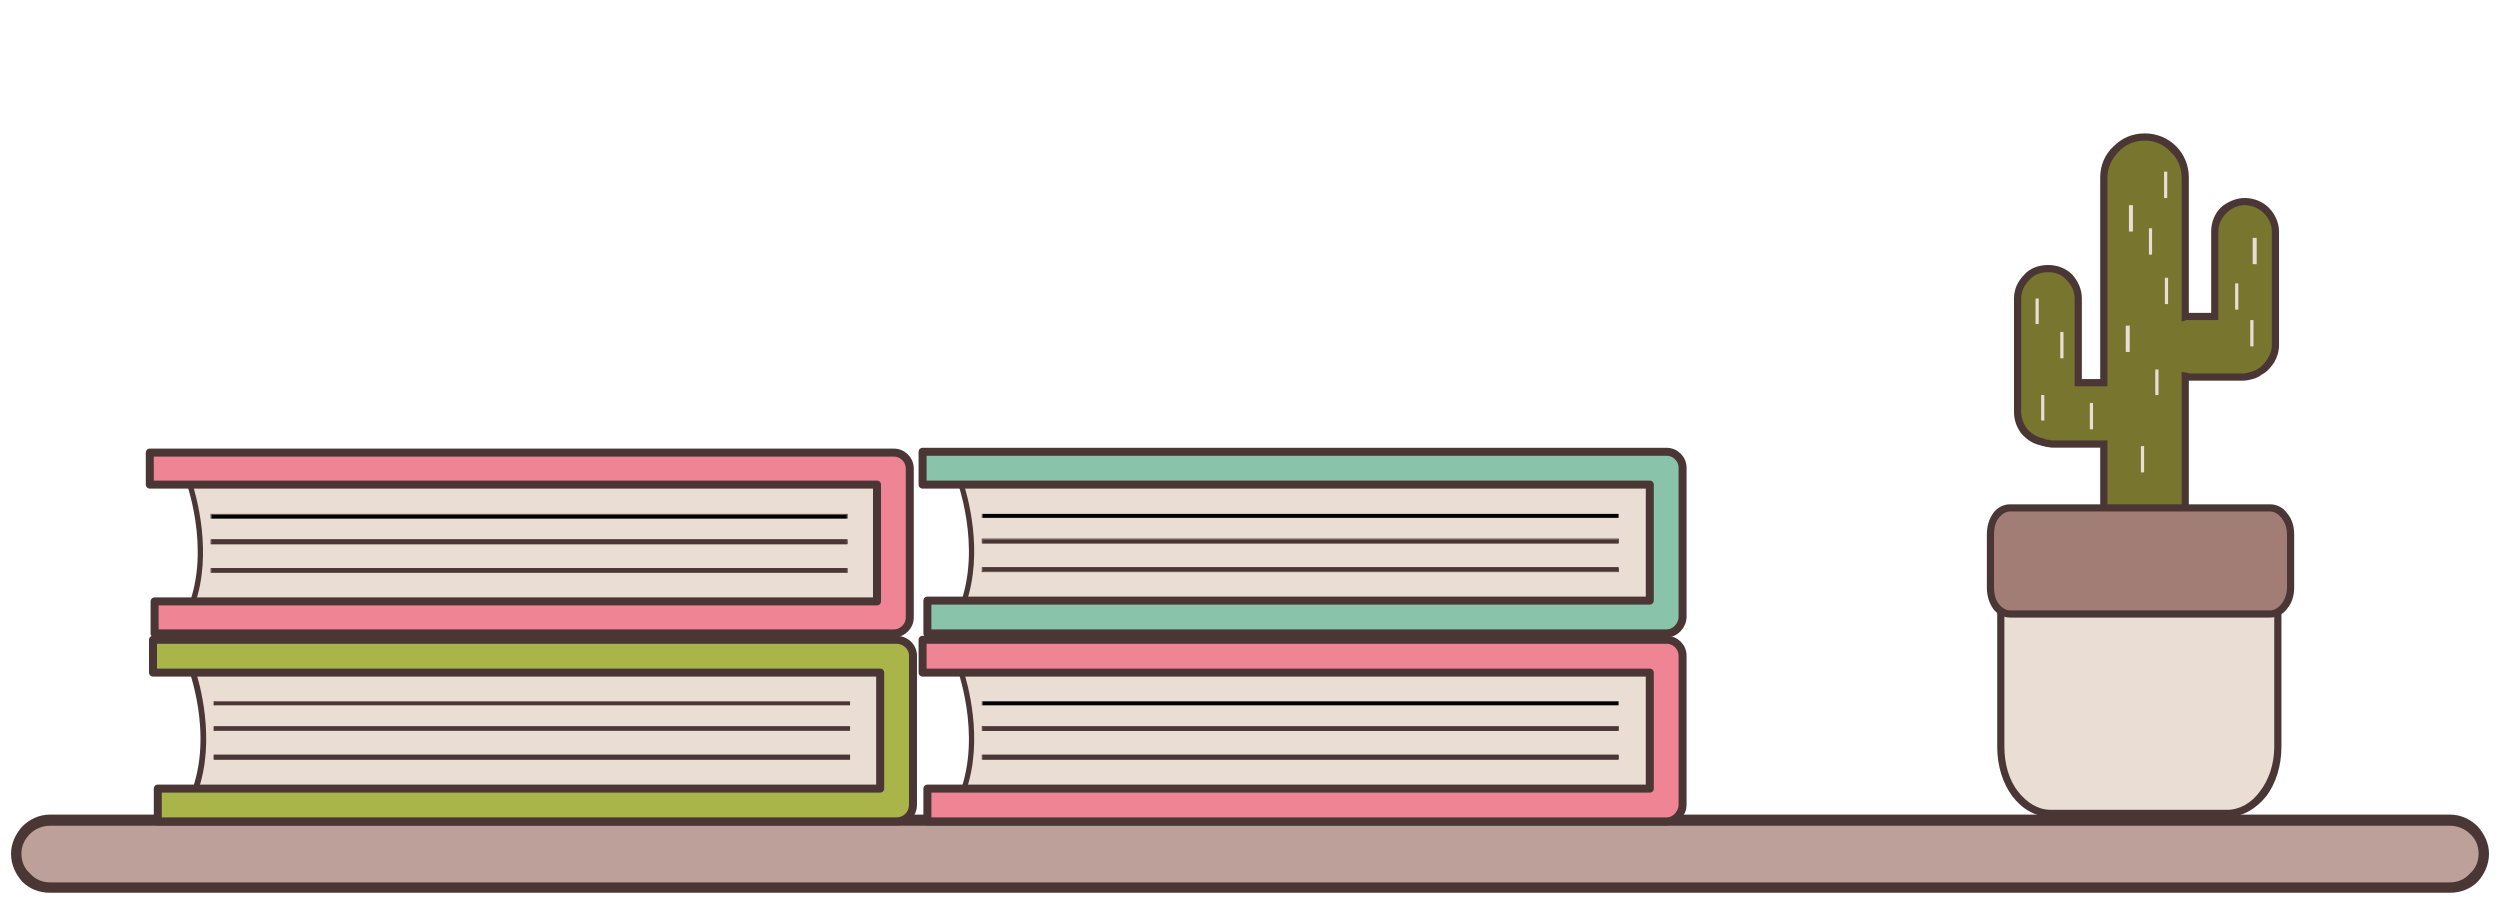 <svg xmlns="http://www.w3.org/2000/svg" xmlns:xlink="http://www.w3.org/1999/xlink" width="500" zoomAndPan="magnify" viewBox="0 0 375 135" height="180" preserveAspectRatio="xMidYMid meet" version="1.0"><defs><clipPath id="816d43d5f7"><path d="M 2 123 L 373 123 L 373 133.914 L 2 133.914 Z M 2 123 " clip-rule="nonzero"/></clipPath><clipPath id="4322b4d620"><path d="M 1.379 122 L 373.621 122 L 373.621 133.914 L 1.379 133.914 Z M 1.379 122 " clip-rule="nonzero"/></clipPath><clipPath id="7cf00c2c9c"><path d="M 302 20.008 L 342 20.008 L 342 84 L 302 84 Z M 302 20.008 " clip-rule="nonzero"/></clipPath><clipPath id="f83b4b3239"><path d="M 302 20.008 L 342 20.008 L 342 85 L 302 85 Z M 302 20.008 " clip-rule="nonzero"/></clipPath></defs><g clip-path="url(#816d43d5f7)"><path fill="#bda099" d="M 367.48 123.027 L 7.52 123.027 C 4.766 123.027 2.492 125.301 2.492 128.051 C 2.492 130.805 4.766 133.195 7.52 133.195 L 367.48 133.195 C 370.234 133.195 372.508 130.805 372.508 128.051 C 372.508 125.301 370.234 123.027 367.48 123.027 Z M 367.48 123.027 " fill-opacity="1" fill-rule="evenodd"/></g><g clip-path="url(#4322b4d620)"><path fill="#4a3635" d="M 367.48 122.188 L 7.52 122.188 C 5.844 122.188 4.406 122.906 3.328 123.984 C 2.371 125.059 1.652 126.496 1.652 128.051 C 1.652 129.727 2.371 131.164 3.328 132.238 C 4.406 133.316 5.844 133.914 7.52 133.914 L 367.48 133.914 C 369.156 133.914 370.594 133.316 371.672 132.238 C 372.629 131.164 373.348 129.727 373.348 128.051 C 373.348 126.496 372.629 125.059 371.672 123.984 C 370.594 122.906 369.156 122.188 367.48 122.188 Z M 7.52 123.863 L 367.48 123.863 C 368.676 123.863 369.754 124.344 370.473 125.059 C 371.312 125.777 371.789 126.855 371.789 128.051 C 371.789 129.246 371.312 130.324 370.473 131.043 C 369.754 131.879 368.676 132.359 367.48 132.359 L 7.52 132.359 C 6.324 132.359 5.246 131.879 4.527 131.043 C 3.688 130.324 3.211 129.246 3.211 128.051 C 3.211 126.855 3.688 125.898 4.527 125.059 C 5.246 124.344 6.324 123.863 7.52 123.863 Z M 7.52 123.863 " fill-opacity="1" fill-rule="nonzero"/></g><path fill="#eaddd4" d="M 28.594 99.695 C 28.594 99.695 32.547 110.105 29.074 119.199 L 134.93 119.199 L 134.93 98.141 Z M 28.594 99.695 " fill-opacity="1" fill-rule="evenodd"/><path fill="#4a3635" d="M 28.117 99.812 C 28.117 99.934 32.188 110.105 28.594 119.078 L 28.477 119.676 L 135.41 119.676 L 135.41 97.781 L 134.93 97.781 L 28.594 99.336 L 27.996 99.336 Z M 29.672 118.719 C 32.426 110.941 29.914 102.328 29.195 100.172 L 134.57 98.617 L 134.57 118.719 Z M 29.672 118.719 " fill-opacity="1" fill-rule="nonzero"/><path stroke-linecap="butt" transform="matrix(-0.12, 0, 0, 0.12, 373.348, 20.008)" fill-opacity="1" fill="#a9b549" fill-rule="nonzero" stroke-linejoin="round" d="M 2919.986 674.005 L 2011.007 674.005 L 2011.007 818.992 L 2913.984 818.992 L 2913.984 859.998 L 1991.011 859.998 C 1979.006 859.998 1970.003 850.987 1970.003 839.005 L 1970.003 653.013 C 1970.003 642.01 1979.006 633 1991.011 633 L 2919.986 633 Z M 2919.986 674.005 " stroke="#4a3635" stroke-width="9.999" stroke-opacity="1" stroke-miterlimit="4"/><path fill="#4a3635" d="M 127.508 105.199 L 32.066 105.199 L 32.066 105.797 L 127.508 105.797 Z M 127.508 105.199 " fill-opacity="1" fill-rule="nonzero"/><path fill="#4a3635" d="M 127.508 105.199 L 32.066 105.199 L 32.066 105.797 L 127.508 105.797 Z M 32.188 105.199 L 127.508 105.199 L 127.508 105.797 L 32.188 105.797 Z M 32.188 105.199 " fill-opacity="1" fill-rule="nonzero"/><path fill="#4a3635" d="M 127.508 109.027 L 32.066 109.027 L 32.066 109.625 L 127.508 109.625 Z M 127.508 109.027 " fill-opacity="1" fill-rule="nonzero"/><path fill="#4a3635" d="M 127.508 108.906 L 32.066 108.906 L 32.066 109.625 L 127.508 109.625 Z M 32.188 109.027 L 127.508 109.027 L 127.508 109.625 L 32.188 109.625 Z M 32.188 109.027 " fill-opacity="1" fill-rule="nonzero"/><path fill="#4a3635" d="M 127.508 113.215 L 32.066 113.215 L 32.066 113.934 L 127.508 113.934 Z M 127.508 113.215 " fill-opacity="1" fill-rule="nonzero"/><path fill="#4a3635" d="M 127.508 113.215 L 32.066 113.215 L 32.066 113.934 L 127.508 113.934 Z M 32.188 113.336 L 127.508 113.336 L 127.508 113.812 L 32.188 113.812 Z M 32.188 113.336 " fill-opacity="1" fill-rule="nonzero"/><path fill="#eaddd4" d="M 28.117 71.695 C 28.117 71.695 32.188 82.105 28.594 91.199 L 134.57 91.199 L 134.57 70.141 Z M 28.117 71.695 " fill-opacity="1" fill-rule="evenodd"/><path fill="#4a3635" d="M 27.758 71.816 C 27.758 71.816 31.707 82.105 28.234 90.961 L 27.996 91.559 L 134.93 91.559 L 134.93 69.664 L 134.57 69.781 L 28.117 71.219 L 27.52 71.336 Z M 29.195 90.723 C 31.949 82.945 29.434 74.328 28.715 72.055 L 134.094 70.621 L 134.094 90.723 Z M 29.195 90.723 " fill-opacity="1" fill-rule="nonzero"/><path fill="#a9b549" d="M 23.207 72.535 L 132.059 72.535 L 132.059 90.004 L 23.926 90.004 L 23.926 94.789 L 134.57 94.789 C 135.891 94.789 136.965 93.711 136.965 92.395 L 136.965 70.141 C 136.965 68.824 135.891 67.75 134.57 67.75 L 23.207 67.75 Z M 23.207 72.535 " fill-opacity="1" fill-rule="nonzero"/><path fill="#000000" d="M 127.027 77.199 L 31.707 77.199 L 31.707 77.797 L 127.027 77.797 Z M 127.027 77.199 " fill-opacity="1" fill-rule="nonzero"/><path fill="#4a3635" d="M 127.027 77.082 L 31.59 77.082 L 31.59 77.797 L 127.148 77.797 L 127.148 77.082 Z M 31.707 77.199 L 127.027 77.199 L 127.027 77.797 L 31.707 77.797 Z M 31.707 77.199 " fill-opacity="1" fill-rule="nonzero"/><path fill="#4a3635" d="M 127.027 80.91 L 31.707 80.91 L 31.707 81.629 L 127.027 81.629 Z M 127.027 80.91 " fill-opacity="1" fill-rule="nonzero"/><path fill="#4a3635" d="M 127.027 80.91 L 31.59 80.91 L 31.59 81.629 L 127.148 81.629 L 127.148 80.91 Z M 31.707 81.027 L 127.027 81.027 L 127.027 81.508 L 31.707 81.508 Z M 31.707 81.027 " fill-opacity="1" fill-rule="nonzero"/><path fill="#4a3635" d="M 127.027 85.219 L 31.707 85.219 L 31.707 85.816 L 127.027 85.816 Z M 127.027 85.219 " fill-opacity="1" fill-rule="nonzero"/><path fill="#4a3635" d="M 127.027 85.219 L 31.59 85.219 L 31.59 85.934 L 127.148 85.934 L 127.148 85.219 Z M 31.707 85.336 L 127.027 85.336 L 127.027 85.816 L 31.707 85.816 Z M 31.707 85.336 " fill-opacity="1" fill-rule="nonzero"/><path stroke-linecap="butt" transform="matrix(-0.12, 0, 0, 0.12, 373.348, 20.008)" fill-opacity="1" fill="#ef8494" fill-rule="nonzero" stroke-linejoin="round" d="M 2923.999 439.008 L 2014.987 439.008 L 2014.987 585.008 L 2917.996 585.008 L 2917.996 625.001 L 1994.012 625.001 C 1982.986 625.001 1974.015 615.99 1974.015 604.988 L 1974.015 418.996 C 1974.015 407.993 1982.986 399.015 1994.012 399.015 L 2923.999 399.015 Z M 2923.999 439.008 " stroke="#4a3635" stroke-width="9.999" stroke-opacity="1" stroke-miterlimit="4"/><path fill="#eaddd4" d="M 143.793 99.695 C 143.793 99.695 147.863 110.105 144.27 119.199 L 250.246 119.199 L 250.246 98.141 Z M 143.793 99.695 " fill-opacity="1" fill-rule="evenodd"/><path fill="#4a3635" d="M 143.434 99.812 C 143.434 99.934 147.383 110.105 143.91 119.078 L 143.672 119.555 L 250.605 119.555 L 250.605 97.781 L 250.246 97.781 L 143.793 99.336 L 143.195 99.336 Z M 144.871 118.719 C 147.625 110.941 145.109 102.328 144.391 100.172 L 249.77 98.617 L 249.77 118.719 Z M 144.871 118.719 " fill-opacity="1" fill-rule="nonzero"/><path fill="#a9b549" d="M 138.883 100.652 L 247.734 100.652 L 247.734 118 L 139.602 118 L 139.602 122.906 L 250.246 122.906 C 251.566 122.906 252.641 121.711 252.641 120.395 L 252.641 98.141 C 252.641 96.824 251.566 95.746 250.246 95.746 L 138.883 95.746 Z M 138.883 100.652 " fill-opacity="1" fill-rule="nonzero"/><path fill="#000000" d="M 242.703 105.199 L 147.383 105.199 L 147.383 105.797 L 242.703 105.797 Z M 242.703 105.199 " fill-opacity="1" fill-rule="nonzero"/><path fill="#4a3635" d="M 242.703 105.199 L 147.266 105.199 L 147.266 105.797 L 242.824 105.797 L 242.824 105.199 Z M 147.383 105.199 L 242.703 105.199 L 242.703 105.797 L 147.383 105.797 Z M 147.383 105.199 " fill-opacity="1" fill-rule="nonzero"/><path fill="#4a3635" d="M 242.703 109.027 L 147.383 109.027 L 147.383 109.625 L 242.703 109.625 Z M 242.703 109.027 " fill-opacity="1" fill-rule="nonzero"/><path fill="#4a3635" d="M 242.703 108.906 L 147.266 108.906 L 147.266 109.625 L 242.824 109.625 L 242.824 108.906 Z M 147.383 109.027 L 242.703 109.027 L 242.703 109.504 L 147.383 109.504 Z M 147.383 109.027 " fill-opacity="1" fill-rule="nonzero"/><path fill="#4a3635" d="M 242.703 113.215 L 147.383 113.215 L 147.383 113.934 L 242.703 113.934 Z M 242.703 113.215 " fill-opacity="1" fill-rule="nonzero"/><path fill="#4a3635" d="M 242.703 113.215 L 147.266 113.215 L 147.266 113.934 L 242.824 113.934 L 242.824 113.215 Z M 147.383 113.336 L 242.703 113.336 L 242.703 113.812 L 147.383 113.812 Z M 147.383 113.336 " fill-opacity="1" fill-rule="nonzero"/><path stroke-linecap="butt" transform="matrix(-0.12, 0, 0, 0.12, 373.348, 20.008)" fill-opacity="1" fill="#ef8494" fill-rule="nonzero" stroke-linejoin="round" d="M 1957.999 674.005 L 1048.987 674.005 L 1048.987 818.992 L 1951.996 818.992 L 1951.996 859.998 L 1028.012 859.998 C 1016.986 859.998 1008.015 850.007 1008.015 839.005 L 1008.015 653.013 C 1008.015 642.01 1016.986 633 1028.012 633 L 1957.999 633 Z M 1957.999 674.005 " stroke="#4a3635" stroke-width="9.999" stroke-opacity="1" stroke-miterlimit="4"/><path fill="#eaddd4" d="M 143.793 71.578 C 143.793 71.578 147.863 81.988 144.27 91.078 L 250.246 91.078 L 250.246 70.023 Z M 143.793 71.578 " fill-opacity="1" fill-rule="evenodd"/><path fill="#4a3635" d="M 143.434 71.695 C 143.434 71.816 147.383 81.988 143.91 90.961 L 143.672 91.438 L 250.605 91.438 L 250.605 69.664 L 250.246 69.664 L 143.793 71.219 L 143.195 71.219 Z M 144.871 90.602 C 147.625 82.824 145.109 74.211 144.391 72.055 L 249.77 70.5 L 249.77 90.602 Z M 144.871 90.602 " fill-opacity="1" fill-rule="nonzero"/><path fill="#a9b549" d="M 138.883 72.535 L 247.734 72.535 L 247.734 89.883 L 139.602 89.883 L 139.602 94.789 L 250.246 94.789 C 251.566 94.789 252.641 93.594 252.641 92.277 L 252.641 70.023 C 252.641 68.707 251.566 67.629 250.246 67.629 L 138.883 67.629 Z M 138.883 72.535 " fill-opacity="1" fill-rule="nonzero"/><path fill="#000000" d="M 242.703 77.082 L 147.383 77.082 L 147.383 77.68 L 242.703 77.68 Z M 242.703 77.082 " fill-opacity="1" fill-rule="nonzero"/><path fill="#4a3635" d="M 242.703 77.082 L 147.266 77.082 L 147.266 77.68 L 242.824 77.68 L 242.824 77.082 Z M 147.383 77.082 L 242.703 77.082 L 242.703 77.68 L 147.383 77.68 Z M 147.383 77.082 " fill-opacity="1" fill-rule="nonzero"/><path fill="#4a3635" d="M 242.703 80.91 L 147.383 80.91 L 147.383 81.508 L 242.703 81.508 Z M 242.703 80.91 " fill-opacity="1" fill-rule="nonzero"/><path fill="#4a3635" d="M 242.703 80.789 L 147.266 80.789 L 147.266 81.508 L 242.824 81.508 L 242.824 80.789 Z M 147.383 80.91 L 242.703 80.91 L 242.703 81.387 L 147.383 81.387 Z M 147.383 80.91 " fill-opacity="1" fill-rule="nonzero"/><path fill="#4a3635" d="M 242.703 85.098 L 147.383 85.098 L 147.383 85.695 L 242.703 85.695 Z M 242.703 85.098 " fill-opacity="1" fill-rule="nonzero"/><path fill="#4a3635" d="M 242.703 85.098 L 147.266 85.098 L 147.266 85.816 L 242.824 85.816 L 242.824 85.098 Z M 147.383 85.219 L 242.703 85.219 L 242.703 85.695 L 147.383 85.695 Z M 147.383 85.219 " fill-opacity="1" fill-rule="nonzero"/><path stroke-linecap="butt" transform="matrix(-0.12, 0, 0, 0.12, 373.348, 20.008)" fill-opacity="1" fill="#89c3aa" fill-rule="nonzero" stroke-linejoin="round" d="M 1957.999 439.008 L 1048.987 439.008 L 1048.987 583.996 L 1951.996 583.996 L 1951.996 625.001 L 1028.012 625.001 C 1016.986 625.001 1008.015 615.011 1008.015 604.009 L 1008.015 418.016 C 1008.015 407.014 1016.986 398.003 1028.012 398.003 L 1957.999 398.003 Z M 1957.999 439.008 " stroke="#4a3635" stroke-width="9.999" stroke-opacity="1" stroke-miterlimit="4"/><g clip-path="url(#7cf00c2c9c)"><path fill="#78752e" d="M 321.738 20.605 C 318.383 20.605 315.629 23.238 315.629 26.59 L 315.629 57.457 L 311.797 57.457 L 311.797 44.777 C 311.797 42.262 309.762 40.23 307.246 40.23 C 304.734 40.23 302.695 42.262 302.695 44.777 L 302.695 61.766 C 302.695 63.918 304.133 65.832 306.168 66.191 C 306.648 66.434 307.246 66.551 307.848 66.551 L 315.629 66.551 L 315.629 77.68 C 315.629 81.027 318.383 83.781 321.738 83.781 C 325.09 83.781 327.844 81.027 327.844 77.68 L 327.844 56.383 C 328.082 56.5 328.441 56.5 328.801 56.5 L 336.465 56.5 C 337.422 56.5 338.262 56.262 338.98 55.664 C 340.418 54.945 341.254 53.512 341.254 51.715 L 341.254 34.727 C 341.254 32.211 339.219 30.18 336.703 30.18 C 334.191 30.18 332.156 32.211 332.156 34.727 L 332.156 47.406 L 328.801 47.406 C 328.441 47.406 328.082 47.406 327.844 47.527 L 327.844 26.59 C 327.844 23.238 325.09 20.605 321.738 20.605 Z M 321.738 20.605 " fill-opacity="1" fill-rule="evenodd"/></g><g clip-path="url(#f83b4b3239)"><path fill="#4a3635" d="M 321.738 20.008 C 319.82 20.008 318.266 20.727 317.066 21.922 C 315.75 23.117 315.031 24.793 315.031 26.59 L 315.031 56.859 L 312.277 56.859 L 312.277 44.777 C 312.277 43.34 311.68 42.145 310.84 41.188 C 309.883 40.23 308.562 39.75 307.246 39.75 C 305.809 39.75 304.492 40.23 303.656 41.188 C 302.695 42.145 302.098 43.34 302.098 44.777 L 302.098 61.766 C 302.098 62.961 302.457 64.039 303.176 64.996 C 303.895 65.832 304.852 66.551 306.051 66.789 C 306.289 66.91 306.648 66.91 306.887 67.031 C 307.246 67.031 307.488 67.148 307.848 67.148 L 315.031 67.148 L 315.031 77.68 C 315.031 79.594 315.75 81.27 317.066 82.465 C 318.266 83.66 319.82 84.379 321.738 84.379 C 323.531 84.379 325.211 83.66 326.406 82.465 C 327.605 81.27 328.324 79.594 328.324 77.68 L 328.324 57.098 C 328.441 57.098 328.684 57.098 328.801 57.098 L 336.465 57.098 C 336.945 57.098 337.422 56.98 337.902 56.859 C 338.383 56.742 338.859 56.5 339.34 56.141 C 340.059 55.785 340.656 55.066 341.137 54.348 C 341.613 53.512 341.855 52.672 341.855 51.715 L 341.855 34.727 C 341.855 33.41 341.254 32.094 340.297 31.137 C 339.461 30.297 338.141 29.699 336.703 29.699 C 335.387 29.699 334.07 30.297 333.113 31.137 C 332.156 32.094 331.676 33.41 331.676 34.727 L 331.676 46.93 L 328.801 46.93 C 328.684 46.93 328.441 46.93 328.324 46.93 L 328.324 26.59 C 328.324 24.793 327.605 23.117 326.406 21.922 C 325.211 20.727 323.531 20.008 321.738 20.008 Z M 321.738 21.086 C 323.172 21.086 324.609 21.684 325.57 22.762 C 326.645 23.719 327.246 25.152 327.246 26.59 L 327.246 48.246 L 327.965 48.008 C 328.082 48.008 328.203 48.008 328.324 48.008 C 328.441 48.008 328.562 48.008 328.801 48.008 L 332.754 48.008 L 332.754 34.727 C 332.754 33.648 333.23 32.691 333.949 31.973 C 334.668 31.254 335.629 30.777 336.703 30.777 C 337.781 30.777 338.859 31.254 339.578 31.973 C 340.297 32.691 340.777 33.648 340.777 34.727 L 340.777 51.715 C 340.777 52.551 340.535 53.152 340.176 53.75 C 339.82 54.348 339.34 54.945 338.742 55.305 C 338.383 55.543 338.023 55.664 337.664 55.785 C 337.184 55.902 336.824 56.023 336.465 56.023 L 328.801 56.023 C 328.562 56.023 328.441 56.023 328.324 56.023 C 328.203 55.902 328.082 55.902 327.965 55.902 L 327.246 55.785 L 327.246 77.68 C 327.246 79.234 326.645 80.672 325.57 81.629 C 324.609 82.703 323.172 83.301 321.738 83.301 C 320.18 83.301 318.742 82.703 317.785 81.629 C 316.828 80.672 316.109 79.234 316.109 77.68 L 316.109 66.074 L 307.848 66.074 C 307.605 66.074 307.367 65.953 307.129 65.953 C 306.887 65.953 306.648 65.832 306.41 65.715 L 306.289 65.715 C 305.449 65.477 304.613 64.996 304.016 64.277 C 303.535 63.559 303.176 62.723 303.176 61.766 L 303.176 44.777 C 303.176 43.699 303.656 42.742 304.375 42.023 C 305.09 41.188 306.051 40.828 307.246 40.828 C 308.324 40.828 309.281 41.188 310 42.023 C 310.719 42.742 311.199 43.699 311.199 44.777 L 311.199 57.938 L 316.109 57.938 L 316.109 26.59 C 316.109 25.152 316.828 23.719 317.785 22.762 C 318.742 21.684 320.18 21.086 321.738 21.086 Z M 321.738 21.086 " fill-opacity="1" fill-rule="nonzero"/></g><path fill="#eaddd4" d="M 334.07 81.988 L 307.605 81.988 C 303.535 81.988 300.062 86.414 300.062 91.918 L 300.062 112.02 C 300.062 117.523 303.535 122.07 307.605 122.07 L 334.07 122.07 C 338.262 122.07 341.734 117.523 341.734 112.02 L 341.734 91.918 C 341.734 86.414 338.262 81.988 334.07 81.988 Z M 334.07 81.988 " fill-opacity="1" fill-rule="evenodd"/><path fill="#4a3635" d="M 334.07 81.387 L 307.605 81.387 C 305.332 81.387 303.297 82.586 301.859 84.5 C 300.422 86.414 299.582 89.047 299.582 91.918 L 299.582 112.02 C 299.582 114.891 300.422 117.523 301.859 119.438 C 303.297 121.352 305.332 122.547 307.605 122.547 L 334.07 122.547 C 336.348 122.547 338.383 121.352 339.938 119.438 C 341.375 117.523 342.215 114.891 342.215 112.02 L 342.215 91.918 C 342.215 89.047 341.375 86.414 339.938 84.5 C 338.383 82.586 336.348 81.387 334.07 81.387 Z M 307.605 82.465 L 334.07 82.465 C 335.988 82.465 337.781 83.543 338.98 85.219 C 340.297 86.891 341.137 89.285 341.137 91.918 L 341.137 112.02 C 341.137 114.652 340.297 117.043 338.98 118.719 C 337.781 120.395 335.988 121.473 334.07 121.473 L 307.605 121.473 C 305.691 121.473 304.016 120.395 302.695 118.719 C 301.379 117.043 300.66 114.652 300.66 112.02 L 300.66 91.918 C 300.66 89.285 301.379 86.891 302.695 85.219 C 304.016 83.543 305.691 82.465 307.605 82.465 Z M 307.605 82.465 " fill-opacity="1" fill-rule="nonzero"/><path fill="#a17d75" d="M 340.535 76.125 L 301.5 76.125 C 299.941 76.125 298.504 77.918 298.504 80.191 L 298.504 88.09 C 298.504 90.363 299.941 92.156 301.5 92.156 L 340.535 92.156 C 342.215 92.156 343.531 90.363 343.531 88.09 L 343.531 80.191 C 343.531 77.918 342.215 76.125 340.535 76.125 Z M 340.535 76.125 " fill-opacity="1" fill-rule="evenodd"/><path fill="#4a3635" d="M 340.535 75.645 L 301.5 75.645 C 300.543 75.645 299.582 76.125 298.984 76.961 C 298.387 77.797 298.027 78.875 298.027 80.191 L 298.027 88.09 C 298.027 89.406 298.387 90.48 298.984 91.32 C 299.582 92.156 300.543 92.637 301.5 92.637 L 340.535 92.637 C 341.496 92.637 342.453 92.156 343.051 91.32 C 343.77 90.48 344.129 89.406 344.129 88.09 L 344.129 80.191 C 344.129 78.875 343.77 77.797 343.051 76.961 C 342.453 76.125 341.496 75.645 340.535 75.645 Z M 301.5 76.723 L 340.535 76.723 C 341.137 76.723 341.734 77.082 342.215 77.68 C 342.691 78.277 343.051 79.113 343.051 80.191 L 343.051 88.09 C 343.051 89.164 342.691 90.004 342.215 90.602 C 341.734 91.199 341.137 91.559 340.535 91.559 L 301.5 91.559 C 300.902 91.559 300.301 91.199 299.824 90.602 C 299.344 90.004 299.105 89.164 299.105 88.09 L 299.105 80.191 C 299.105 79.113 299.344 78.277 299.824 77.68 C 300.301 77.082 300.902 76.723 301.5 76.723 Z M 301.5 76.723 " fill-opacity="1" fill-rule="nonzero"/><path fill="#eaddd4" d="M 325.09 25.75 L 324.609 25.75 L 324.609 29.699 L 325.09 29.699 Z M 325.09 25.75 " fill-opacity="1" fill-rule="nonzero"/><path fill="#eaddd4" d="M 319.941 30.777 L 319.34 30.777 L 319.34 34.727 L 319.941 34.727 Z M 319.941 30.777 " fill-opacity="1" fill-rule="nonzero"/><path fill="#eaddd4" d="M 322.812 34.246 L 322.336 34.246 L 322.336 38.195 L 322.812 38.195 Z M 322.812 34.246 " fill-opacity="1" fill-rule="nonzero"/><path fill="#eaddd4" d="M 325.211 41.664 L 324.73 41.664 L 324.73 45.613 L 325.211 45.613 Z M 325.211 41.664 " fill-opacity="1" fill-rule="nonzero"/><path fill="#eaddd4" d="M 319.461 48.844 L 318.863 48.844 L 318.863 52.793 L 319.461 52.793 Z M 319.461 48.844 " fill-opacity="1" fill-rule="nonzero"/><path fill="#eaddd4" d="M 338.5 35.684 L 337.902 35.684 L 337.902 39.629 L 338.5 39.629 Z M 338.5 35.684 " fill-opacity="1" fill-rule="nonzero"/><path fill="#eaddd4" d="M 335.746 42.504 L 335.27 42.504 L 335.27 46.449 L 335.746 46.449 Z M 335.746 42.504 " fill-opacity="1" fill-rule="nonzero"/><path fill="#eaddd4" d="M 338.023 48.008 L 337.543 48.008 L 337.543 51.953 L 338.023 51.953 Z M 338.023 48.008 " fill-opacity="1" fill-rule="nonzero"/><path fill="#eaddd4" d="M 313.953 60.449 L 313.473 60.449 L 313.473 64.398 L 313.953 64.398 Z M 313.953 60.449 " fill-opacity="1" fill-rule="nonzero"/><path fill="#eaddd4" d="M 305.809 44.777 L 305.332 44.777 L 305.332 48.605 L 305.809 48.605 Z M 305.809 44.777 " fill-opacity="1" fill-rule="nonzero"/><path fill="#eaddd4" d="M 309.523 49.801 L 309.043 49.801 L 309.043 53.75 L 309.523 53.75 Z M 309.523 49.801 " fill-opacity="1" fill-rule="nonzero"/><path fill="#eaddd4" d="M 306.648 59.254 L 306.168 59.254 L 306.168 63.082 L 306.648 63.082 Z M 306.648 59.254 " fill-opacity="1" fill-rule="nonzero"/><path fill="#eaddd4" d="M 323.773 55.426 L 323.293 55.426 L 323.293 59.254 L 323.773 59.254 Z M 323.773 55.426 " fill-opacity="1" fill-rule="nonzero"/><path fill="#eaddd4" d="M 321.617 66.91 L 321.137 66.91 L 321.137 70.859 L 321.617 70.859 Z M 321.617 66.91 " fill-opacity="1" fill-rule="nonzero"/></svg>